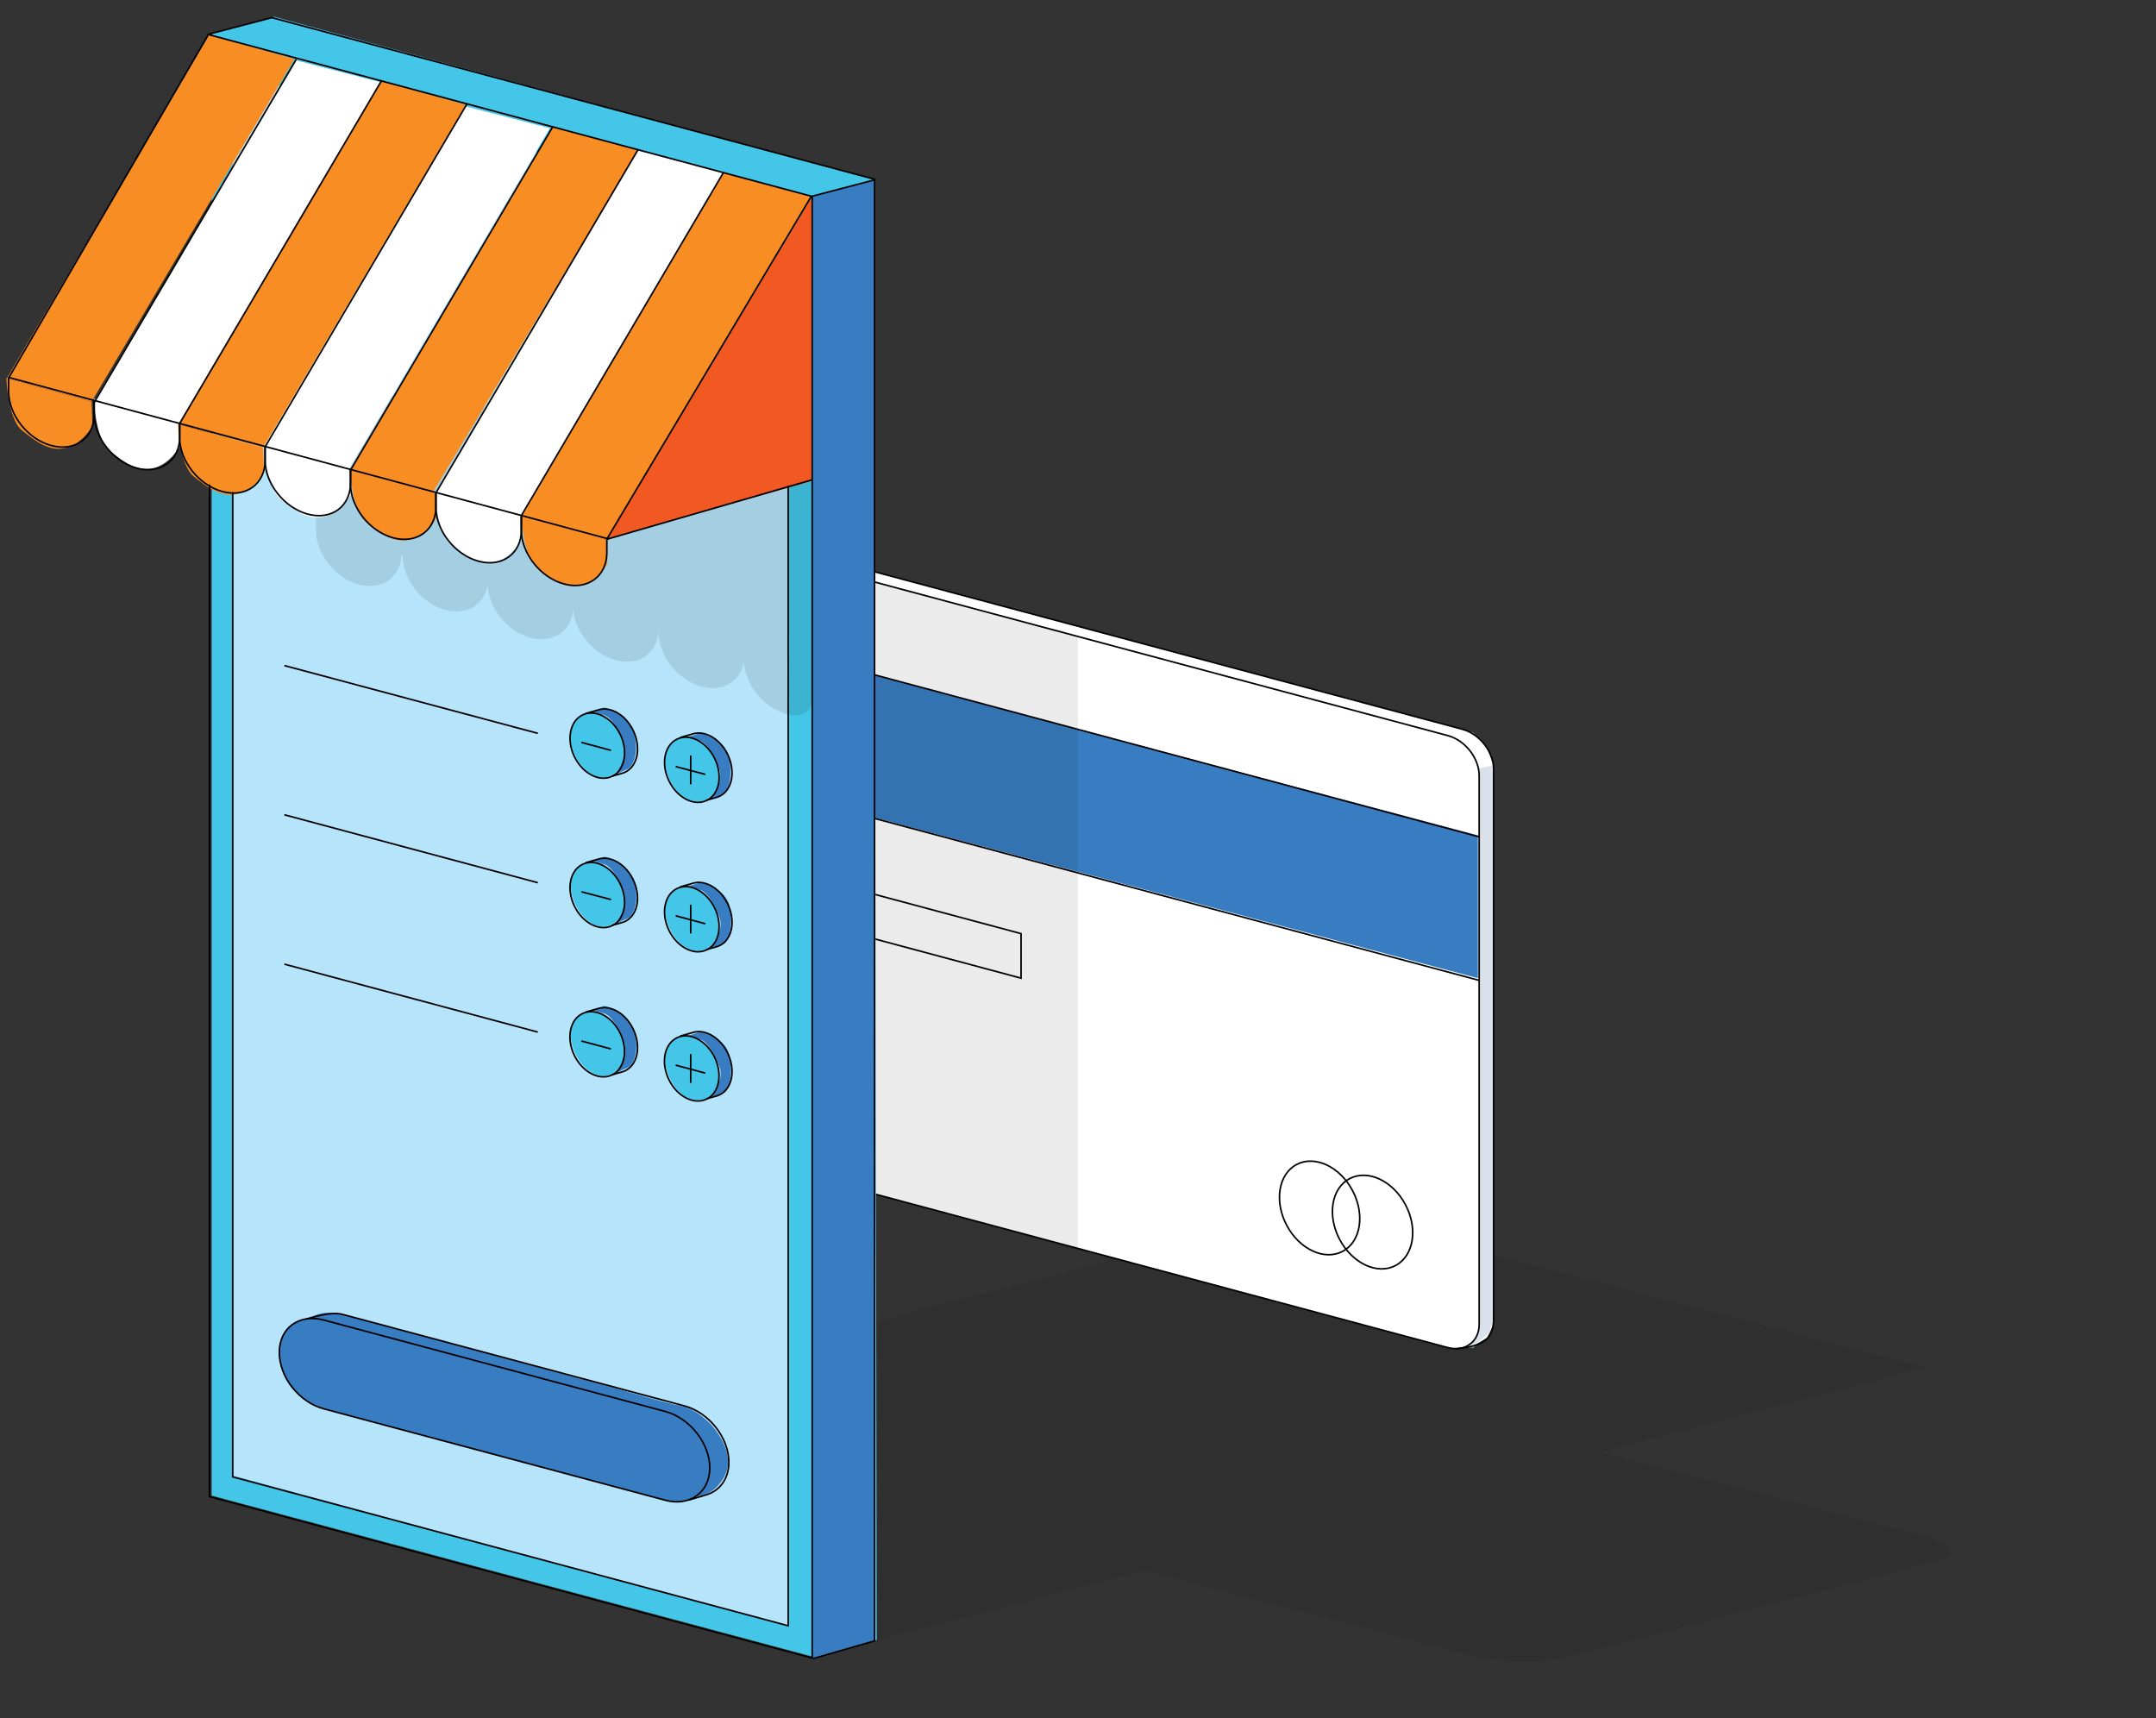 <?xml version="1.0" encoding="utf-8"?>
<!-- Generator: Adobe Illustrator 25.1.0, SVG Export Plug-In . SVG Version: 6.00 Build 0)  -->
<svg version="1.0" xmlns="http://www.w3.org/2000/svg" xmlns:xlink="http://www.w3.org/1999/xlink" x="0px" y="0px"
	 viewBox="0 0 1355.4 1080" style="enable-background:new 0 0 1355.4 1080;" xml:space="preserve">
<rect x="0" y="0" width="1355.4" height="1080" fill="#333333" stroke="none"/>
<style type="text/css">
	.st0{display:none;}
	.st1{display:inline;opacity:8.000000e-02;fill:#010101;}
	.st2{display:inline;opacity:8.000180e-02;}
	.st3{display:inline;fill:#F176AE;}
	.st4{display:inline;fill:#ED1B6F;}
	.st5{display:inline;fill:#E188B9;}
	.st6{display:inline;fill:#F9CBDF;stroke:#010101;stroke-width:1.394;stroke-miterlimit:10;}
	.st7{display:inline;fill:#010101;}
	.st8{display:inline;}
	.st9{fill:none;stroke:#ED1B6F;stroke-width:1.394;stroke-miterlimit:10;}
	.st10{fill:#FCE3EE;stroke:#010101;stroke-miterlimit:10;}
	.st11{fill:#F176AE;stroke:#010101;stroke-miterlimit:10;}
	.st12{fill:#FFFFFF;}
	.st13{fill:none;stroke:#010101;stroke-miterlimit:10;}
	.st14{fill:#F78D23;}
	.st15{fill:#F15822;}
	.st16{fill:#F9A355;}
	.st17{fill:#010101;}
	.st18{fill:#FFEBC9;stroke:#010101;stroke-miterlimit:10;}
	.st19{fill:none;stroke:#ED1B6F;stroke-miterlimit:10;}
	.st20{fill:#F176AE;}
	.st21{fill:#ED1B6F;}
	.st22{fill:none;stroke:#010101;stroke-width:0.98;stroke-miterlimit:10;}
	.st23{fill:none;stroke:#010101;stroke-width:0.966;stroke-miterlimit:10;}
	.st24{opacity:8.000000e-02;fill:#010101;}
	.st25{fill:#387DC1;}
	.st26{fill:#DBE1EA;}
	.st27{fill:none;stroke:#010101;}
	.st28{fill:#44C6E9;}
	.st29{fill:#B6E4FA;}
	.st30{opacity:0.1;fill:#010101;}
</style>
<g id="Layer_1" class="st0">
	<polygon class="st1" points="375.9,1034.5 452.2,1012.4 649.7,1070.1 927.5,994.1 717,935.9 893.8,884.8 521.1,782.7 313.7,842.6 
		3.1,932.4 	"/>
	<g class="st2">
		<g>
			<defs>
				<rect id="SVGID_1_" x="4.4" y="783.3" width="890.7" height="251.7"/>
			</defs>
			<clipPath id="SVGID_2_">
				<use xlink:href="#SVGID_1_"  style="overflow:visible;"/>
			</clipPath>
		</g>
	</g>
	<polygon class="st3" points="4.4,21.5 42.2,11.1 405.9,109 405.9,1026.3 368.3,1036.8 4.4,939.3 	"/>
	<polygon class="st4" points="368.6,119.8 405.9,109 405.9,1026.3 368.3,1036.8 	"/>
	<polygon class="st5" points="4.4,21.5 42.2,11.1 405.9,109 368.6,119.8 	"/>
	<polygon class="st6" points="18.5,49.3 97.7,69.4 97.7,108.6 274.5,156.5 275.4,117.3 353.8,137.6 353.8,1012.4 18.5,922.8 	"/>
	<path class="st7" d="M369.7,1038.5L3.1,940.3V19.7L369.7,118V1038.5z M5.8,938.2l361.3,96.8V119.9L5.8,23.1V938.2z"/>
	<path class="st7" d="M355.2,1014.5L17.3,923.9V46.6l81.6,21.9v39.2l174.5,46.8v-39.2l81.6,21.9v877.3H355.2z M19.7,921.9
		l332.6,89.2v-872l-76.3-20.5v39.2L96.2,109.7V70.5L19.9,50v872H19.7z"/>
	<polygon class="st7" points="369.4,1038.4 368.6,1035.7 404.7,1025.5 404.7,109.7 42,12.5 4.2,22.4 3.7,19.7 42.2,9.7 42.4,9.9 
		407.3,107.5 407.3,1027.4 	"/>
	<polygon class="st7" points="405.7,107.8 367.6,117.8 368.2,120.3 406.4,110.4 	"/>
	<path class="st7" d="M190.9,920.9c-2.3,0-4.8-0.3-7.2-1.1c-17.1-4.6-30.9-24.2-30.9-43.6c0-10.1,3.9-18.9,10.4-24
		c5.8-4.4,13.4-5.8,21.2-3.7c17.1,4.6,30.9,24.2,30.9,43.6c0,10.1-3.9,18.9-10.4,24C201,919.3,196.1,920.9,190.9,920.9 M177.3,850.2
		c-4.6,0-8.8,1.4-12.4,4.1c-6,4.6-9.4,12.5-9.4,21.9c0,18.4,13.1,36.9,29,41.2c7.1,1.9,13.8,0.7,18.9-3.2c6-4.6,9.4-12.6,9.4-21.9
		c0-18.4-13.1-36.9-29-41.2C181.6,850.6,179.4,850.2,177.3,850.2"/>
	<g class="st8">
		<g>
			
				<ellipse transform="matrix(0.759 -0.651 0.651 0.759 -138.348 189.241)" class="st9" cx="186.2" cy="281.4" rx="12.9" ry="17.5"/>
			<g>
				<path class="st9" d="M214.5,273.2c5.3,5.3,8.7,12.5,8.7,19.4c0,6.9-3.4,12-8.7,14.1"/>
				<path class="st9" d="M229.6,270.8c7.5,7.5,12.3,17.7,12.3,27.6c0,9.8-4.9,17-12.3,20"/>
				<path class="st9" d="M245.1,266.6c10.3,10.4,17,24.4,17,38c0,13.5-6.7,23.5-17,27.6"/>
			</g>
			<g>
				<path class="st9" d="M158,255.9c-5.3,2.1-8.7,7.2-8.7,14.1c0,6.9,3.4,14.1,8.7,19.4"/>
				<path class="st9" d="M142.9,244.3c-7.5,3-12.3,10.2-12.3,20c0,9.8,4.9,20,12.3,27.6"/>
				<path class="st9" d="M127.4,230.6c-10.3,4.1-17,14-17,27.6c0,13.5,6.7,27.6,17,38"/>
			</g>
		</g>
	</g>
	<g class="st8">
		<polygon class="st10" points="324.7,653.2 41,577.2 41,355.5 324.7,431.6 		"/>
		<polygon class="st11" points="149,545.2 149,457.1 216.7,519.3 		"/>
	</g>
	<g class="st8">
		<path class="st12" d="M264,720.2L108.4,676c-10.5-3-19.2-14.6-19.2-25.8l0,0c0-11.2,8.6-17.9,19.2-14.9L264,679.6
			c10.5,3,19.2,14.6,19.2,25.8v0C283.1,716.5,274.5,723.2,264,720.2z"/>
		<path class="st13" d="M264,720.2L108.4,676c-10.5-3-19.2-14.6-19.2-25.8l0,0c0-11.2,8.6-17.9,19.2-14.9L264,679.6
			c10.5,3,19.2,14.6,19.2,25.8v0C283.1,716.5,274.5,723.2,264,720.2z"/>
	</g>
	<g class="st8">
		<polygon class="st14" points="714.7,476.5 315.4,367.1 315.4,711.2 714.8,820.2 		"/>
		<polygon class="st15" points="727.9,472.7 714.7,476.5 714.8,820.2 727.7,816.8 		"/>
		<polygon class="st16" points="727.9,472.7 714.7,476.5 315.4,367.1 330,363.1 		"/>
		<polygon class="st17" points="716.1,821.7 716.1,476.4 315.3,366.6 315.3,675.1 316.8,675.1 316.8,368.6 714.6,477.4 714.6,819.7 
			395.8,732.5 395.4,733.9 		"/>
		<polygon class="st17" points="727.8,818.2 729.2,818.2 729.2,471.9 329.4,362.4 329,363.8 727.8,473 		"/>
		<polygon class="st17" points="329.8,362.6 330.2,364.1 315.7,368 315.3,366.6 		"/>
		<polygon class="st17" points="727.9,472.4 728.3,473.8 714.8,477.5 714.4,476.1 		"/>
		<polygon class="st17" points="728.1,816.6 728.5,818 715.6,821.5 715.2,820.1 		"/>
		<polygon class="st18" points="470.4,578.9 356.2,544 356.2,429.8 470.4,464.7 		"/>
		<g>
			<g>
				
					<ellipse transform="matrix(0.759 -0.651 0.651 0.759 -245.893 474.073)" class="st19" cx="516.9" cy="568.9" rx="5.1" ry="6.9"/>
				<g>
					<path class="st19" d="M528,565.7c2.1,2.1,3.4,4.9,3.4,7.6c0,2.7-1.4,4.7-3.4,5.5"/>
					<path class="st19" d="M534,564.8c2.9,3,4.9,7,4.9,10.8c0,3.9-1.9,6.7-4.9,7.9"/>
					<path class="st19" d="M540.1,563.1c4,4.1,6.7,9.6,6.7,14.9c0,5.3-2.6,9.2-6.7,10.8"/>
				</g>
				<g>
					<path class="st19" d="M505.8,558.9c-2.1,0.8-3.4,2.8-3.4,5.5c0,2.7,1.4,5.5,3.4,7.6"/>
					<path class="st19" d="M499.8,554.3c-2.9,1.2-4.9,4-4.9,7.9c0,3.9,1.9,7.9,4.9,10.8"/>
					<path class="st19" d="M493.7,548.9c-4,1.6-6.7,5.5-6.7,10.8c0,5.3,2.6,10.8,6.7,14.9"/>
				</g>
			</g>
		</g>
		<path class="st20" d="M659.5,568.5c0,6.9,5.1,16.1,12.2,18c6.9,1.9,12.2-4.5,12.2-11.5c0-6.9-5.8-14.9-12.7-16.8
			C664.2,556.4,659.5,561.5,659.5,568.5"/>
		<path class="st21" d="M669.4,557.8l6-1.9c0,0,11.5,2.6,13.1,10.9c1.6,8.4-0.1,15.6-2.9,16.8c-2.8,1.1-5.8,1.4-5.8,1.4
			s6.6-6.9,4.1-13.6c-2.6-6.7-5.7-11.2-8.5-12.2C672.6,558.4,669.4,557.8,669.4,557.8"/>
		<path class="st20" d="M617.1,557.6c0,6.9,5.1,16.1,12.2,18c6.9,1.9,12.2-4.5,12.2-11.5c0-7-5.8-14.9-12.7-16.8
			C621.7,545.4,617.1,550.5,617.1,557.6"/>
		<path class="st21" d="M626.4,546.3l6-1.9c0,0,10.5,2.8,13.1,11c2.7,8.7-0.1,15.6-2.9,16.8c-2.8,1.1-5.7,2.8-5.7,2.8
			s6.5-8.2,4-14.9c-2.6-6.7-5.7-11.2-8.5-12.2C629.6,546.8,626.4,546.3,626.4,546.3"/>
		<polygon class="st17" points="488.7,524.7 488.3,526.3 602.1,556.8 602.5,555.2 		"/>
		<polygon class="st17" points="488.7,501.1 488.3,502.7 602.1,533.2 602.5,531.6 		"/>
		<path class="st17" d="M631.9,576.9c-1,0-2-0.1-3-0.4c-7.1-1.9-12.8-10.2-12.8-18.3c0-4.4,1.6-8,4.5-10.2c2.5-1.9,5.6-2.4,8.8-1.6
			c7.2,1.9,12.9,10.2,12.9,18.3c0,4.4-1.6,8-4.5,10.2C636,576.2,634,576.9,631.9,576.9 M626.3,547.6c-1.8,0-3.5,0.6-4.9,1.7
			c-2.5,1.9-3.8,5-3.8,8.8c0,7.5,5.3,15,11.6,16.8c2.8,0.8,5.4,0.3,7.4-1.2c2.5-1.9,3.8-5,3.8-8.8c0-7.5-5.3-15-11.6-16.7
			C628,547.7,627.2,547.6,626.3,547.6"/>
		<path class="st17" d="M635.7,576.1l-0.4-1.6l4.6-1.2c3.9-1.1,6.5-5.2,6.5-10.2c0-7.5-5.3-15-11.6-16.8c-1.9-0.6-3.8-0.4-5.5,0.2
			l-5.1,1.5l-0.4-1.6l5.1-1.5c1.9-0.8,4.1-0.8,6.4-0.2c7.2,1.9,12.9,10.2,12.9,18.3c0,5.9-3,10.5-7.7,11.8L635.7,576.1z"/>
		<polygon class="st17" points="622.1,559.4 621.7,561 634.9,564.6 635.4,562.9 		"/>
		<rect x="670.1" y="566" class="st17" width="1.7" height="13"/>
		<path class="st17" d="M674.3,587.7c-1,0-2-0.1-3-0.4c-7.2-1.9-12.9-10.2-12.9-18.3c0-4.4,1.6-8,4.5-10.2c2.5-1.9,5.6-2.4,8.8-1.6
			c7.2,1.9,12.8,10.2,12.8,18.3c0,4.4-1.6,8-4.5,10.2C678.5,587.1,676.5,587.7,674.3,587.7 M668.8,558.5c-1.8,0-3.5,0.6-4.9,1.7
			c-2.5,1.9-3.8,5-3.8,8.8c0,7.5,5.3,15,11.6,16.8c2.8,0.8,5.4,0.3,7.4-1.2c2.5-1.9,3.8-5,3.8-8.8c0-7.5-5.3-15-11.6-16.8
			C670.5,558.6,669.6,558.5,668.8,558.5"/>
		<path class="st17" d="M678.2,587l-0.4-1.6l4.6-1.2c3.9-1.1,6.5-5.1,6.5-10.2c0-7.5-5.3-15-11.6-16.8c-1.9-0.5-3.8-0.4-5.5,0.2
			l-5.1,1.4l-0.4-1.6l5.1-1.4c1.9-0.8,4.1-0.8,6.4-0.2c7.2,1.9,12.9,10.2,12.9,18.3c0,5.9-3,10.5-7.7,11.8L678.2,587z"/>
		
			<rect x="670.1" y="565.9" transform="matrix(0.258 -0.966 0.966 0.258 -55.335 1073.46)" class="st17" width="1.7" height="13.7"/>
		<polygon class="st14" points="317.4,467.7 258.6,550.8 319.7,533.5 		"/>
		<polyline class="st22" points="316,467.5 258.6,550.8 316.8,533.2 		"/>
		<polyline class="st13" points="316.1,672.7 316.1,711.4 397.1,733.4 		"/>
		<path class="st15" d="M640.6,754.3l-252.2-71.7c-17.1-4.9-31.1-23.6-31.1-41.8v0c0-18.1,14-29,31.1-24.1l252.2,71.7
			c17.1,4.9,31.1,23.6,31.1,41.8v0C671.7,748.3,657.7,759.2,640.6,754.3z"/>
		<g>
			<path class="st12" d="M641.2,738.6L389,666.9c-17.1-4.9-31.1-23.6-31.1-41.8v0c0-18.1,14-29,31.1-24.1l252.2,71.7
				c17.1,4.9,31.1,23.6,31.1,41.8v0C672.3,732.6,658.3,743.4,641.2,738.6z"/>
			<path class="st23" d="M628.3,740.9l-238.7-74c-17.1-4.9-31.1-23.6-31.1-41.8l-11.6,6.5c0-11,7.6-22.7,15.5-27.7
				c0.7-0.4,10.6-2.5,11.4-2.8c4.6-1.6,10-1.7,15.8-0.1l252.2,71.7c17.1,4.9,31.1,23.6,31.1,41.8v0c0,12-6.2,20.8-15.3,24
				c-1.1,0.4-14.5,3.9-15.6,4.1C638.1,743.3,632.7,742.1,628.3,740.9z"/>
			<path class="st12" d="M630.2,741.4l-252.2-71.7c-17.1-4.9-31.1-23.6-31.1-41.8v0c0-18.1,14-29,31.1-24.1l252.2,71.7
				c17.1,4.9,31.1,23.6,31.1,41.8v0C661.3,735.4,647.3,746.3,630.2,741.4z"/>
			<path class="st23" d="M630.2,741.4l-252.2-71.7c-17.1-4.9-31.1-23.6-31.1-41.8v0c0-18.1,14-29,31.1-24.1l252.2,71.7
				c17.1,4.9,31.1,23.6,31.1,41.8v0C661.3,735.4,647.3,746.3,630.2,741.4z"/>
		</g>
		<polygon class="st24" points="661.3,717.3 660.3,725.2 658.5,730 656,734.1 652.4,737.8 646.7,741 655.8,739 662,736.4 
			667.1,731.9 669.7,728 672.3,720.6 672.9,713 		"/>
	</g>
</g>
<g id="Layer_2">
	<path class="st24" d="M824.9,759.4L129.4,940.3l385.6,100.2l204.4-53.2l203.2,52.8c19.1,5,46.8,5.8,62,1.8l231.7-60.2
		c15.2-3.9,12-11.2-7-16.1L1006,912.8l204.4-53.2L824.9,759.4z"/>
	<polygon class="st12" points="354.2,333.3 354.2,678.3 358.3,691.5 365.8,699.4 374.1,703.4 910.1,847.1 913.9,848 927.4,845.4 
		934.9,840.9 938.5,833.6 939,483.5 933.1,467.8 925.8,461.3 917.9,458 379.1,313.9 371.2,312.3 358.3,318.1 	"/>
	<polygon class="st25" points="355.7,372.9 929.1,525.1 929.1,614.9 355.7,462.4 	"/>
	<polygon class="st26" points="929.9,482.9 937.6,478.1 939,488.5 938.9,827.8 936.3,838 930.6,842.5 926.4,847.1 920.6,847.1 
		927.4,841.2 929.9,834.3 930.2,826.7 	"/>
	<polygon class="st12" points="355.7,326.2 364.4,319.8 373.3,313.3 386.9,312.3 390.1,317.8 925.9,460.5 934.6,469.3 939.1,481.2 
		929.9,482.9 922.7,469 915.4,463 906.4,459.7 371.8,318.5 368.2,319.1 	"/>
	<g>
		<path class="st27" d="M910.1,847.1l-536-143.6c-11-2.9-19.8-14.2-19.8-25.2v-345c0-11,8.9-17.5,19.8-14.5l536,143.6
			c11,2.9,19.8,14.2,19.8,25.2v345C929.9,843.5,921,850,910.1,847.1z"/>
		<line class="st27" x1="354.2" y1="371.8" x2="929.9" y2="526.1"/>
		<line class="st27" x1="354.2" y1="462.1" x2="929.9" y2="616.3"/>
		<polygon class="st27" points="641.9,614.9 399.4,549.9 399.4,521.9 641.9,586.9 		"/>
		
			<ellipse transform="matrix(0.883 -0.469 0.469 0.883 -259.175 478.369)" class="st27" cx="829.9" cy="759" rx="23.4" ry="30.9"/>
		
			<ellipse transform="matrix(0.883 -0.469 0.469 0.883 -259.466 495.025)" class="st27" cx="863.2" cy="767.9" rx="23.4" ry="30.9"/>
	</g>
	<g>
		<path class="st27" d="M350.5,323.9c12.8-7.2,21.7-12.1,32.7-9.1l536,143.6c11,2.9,19.8,14.2,19.8,25.2v345
			c0,13.4-6.6,17.7-23.9,19.3"/>
		<path class="st27" d="M939,522.1"/>
		<path class="st27" d="M363.3,367.8"/>
		<path class="st27" d="M939,612.3"/>
		<path class="st27" d="M363.3,458"/>
	</g>
	<polygon class="st24" points="549.8,365.8 677.6,399.6 677.6,786.2 549.8,750.5 	"/>
	<polygon class="st28" points="549.6,112.9 172.3,10.5 133.1,21.3 133.1,940.2 512,1041.7 551.2,1030.9 	"/>
	<polygon class="st25" points="549.8,113.1 510.6,123.5 510.6,1042.3 549.8,1031.5 	"/>
	<polygon class="st29" points="495.5,1022.3 146.3,927.6 146.3,46.2 495.5,136.8 	"/>
	<path class="st30" d="M503.7,282.1l-7.7,23.4l-1,101l-0.4,13.3v29.1c-14.9-4-26.9-19.3-26.9-34.1c0,0,0,0,0,0
		c-1.5,13.1-12.9,20.5-26.7,16.8c-14.9-4-26.9-19.3-26.9-34.1c0-0.4,0-0.8,0.1-1.2l-0.2-0.1c-0.5,14.3-12.3,22.8-26.9,18.8
		c-14.2-3.8-25.8-18-26.8-32.2c-0.9,13.9-12.5,21.9-26.8,18.1c-14.6-3.9-26.5-18.8-26.9-33.4c-1.9,12.5-13.1,19.6-26.6,15.9
		c-14.9-4-26.9-19.3-26.9-34.1c0-0.1,0-0.2,0-0.3l-0.7-0.2c-0.6,14.2-12.4,22.5-26.9,18.6c-14.9-4-26.9-19.3-26.9-34.1l10.9,2.9
		l-4.8-1.4l-6.1-1.5v-90.4L503.7,282.1z"/>
	<path class="st30" d="M511,302.5l-15.1,3l-1.5,143.4c0,0,17.2,5.7,16.6-12.8C510.7,426.3,511,302.5,511,302.5z"/>
	<path class="st28" d="M418,478.5c0,9.7,7.3,22.5,17,25.1s17-6.3,17-16.1s-8.1-20.8-17.8-23.4C424.4,461.5,418,468.8,418,478.5z"/>
	<path class="st25" d="M431.7,463.6l8.4-2.7c0,0,16.2,3.5,18.3,15.4c2.1,11.9-0.2,21.9-4.1,23.4s-8.1,2.1-8.1,2.1s9.3-9.7,5.8-19
		c-3.6-9.4-8-15.7-11.9-17.1C436.1,464.3,431.7,463.6,431.7,463.6z"/>
	<path class="st28" d="M358.6,463.2c0,9.7,7.3,22.5,17,25.1c9.7,2.6,17-6.3,17-16.1s-8.1-20.8-17.8-23.4S358.6,453.5,358.6,463.2z"
		/>
	<path class="st25" d="M371.6,447.5l8.4-2.7c0,0,14.7,3.9,18.3,15.4c3.8,12.2-0.2,21.9-4.1,23.4c-4,1.6-7.9,3.9-7.9,3.9
		s9.1-11.4,5.6-20.8s-8-15.7-11.9-17.1C376,448.2,371.6,447.5,371.6,447.5z"/>
	<path class="st28" d="M418.2,572.3c0,9.7,7.3,22.5,17,25.1c9.7,2.6,17-6.3,17-16.1c0-9.7-8.1-20.8-17.8-23.4
		S418.2,562.6,418.2,572.3z"/>
	<path class="st25" d="M432,557.4l8.4-2.7c0,0,16.2,3.5,18.3,15.4c2.1,11.9-0.2,21.9-4.1,23.4c-4,1.6-8.1,2.1-8.1,2.1
		s9.3-9.7,5.8-19c-3.6-9.4-8-15.7-11.9-17.1S432,557.4,432,557.4z"/>
	<path class="st28" d="M358.9,557c0,9.7,7.3,22.5,17,25.1c9.7,2.6,17-6.3,17-16.1c0-9.7-8.1-20.8-17.8-23.4
		C365.3,540,358.9,547.2,358.9,557z"/>
	<path class="st25" d="M371.8,541.3l8.4-2.7c0,0,14.7,3.9,18.3,15.4c3.8,12.2-0.2,21.9-4.1,23.4c-4,1.6-7.9,3.9-7.9,3.9
		s9.1-11.4,5.6-20.8c-3.6-9.4-8-15.7-11.9-17.1S371.8,541.3,371.8,541.3z"/>
	<path class="st28" d="M418.2,666.2c0,9.7,7.3,22.5,17,25.1c9.7,2.6,17-6.3,17-16.1c0-9.7-8.1-20.8-17.8-23.4
		C424.7,649.2,418.2,656.4,418.2,666.2z"/>
	<path class="st25" d="M432,651.3l8.4-2.7c0,0,16.2,3.5,18.3,15.4c2.1,11.9-0.2,21.9-4.1,23.4c-4,1.6-8.1,2.1-8.1,2.1
		s9.3-9.7,5.8-19c-3.6-9.4-8-15.7-11.9-17.1C436.4,651.9,432,651.3,432,651.3z"/>
	<path class="st28" d="M358.9,650.8c0,9.7,7.3,22.5,17,25.1c9.7,2.6,17-6.3,17-16.1s-8.1-20.8-17.8-23.4
		C365.3,633.8,358.9,641.1,358.9,650.8z"/>
	<path class="st25" d="M371.8,635.1l8.4-2.7c0,0,14.7,3.9,18.3,15.4c3.8,12.2-0.2,21.9-4.1,23.4c-4,1.6-7.9,3.9-7.9,3.9
		s9.1-11.4,5.6-20.8c-3.6-9.4-8-15.7-11.9-17.1S371.8,635.1,371.8,635.1z"/>
	<path class="st25" d="M390.2,873.6L216,826.4c0,0-17-5.6-25.6,6.8s-0.7,29.6,3.4,34.6c4.1,5,11.5,11.4,23.8,14.9
		c12.3,3.5,211.6,56.8,211.6,56.8s15.5,6.2,25.4-9.9c9.9-16-7.6-34.1-7.6-34.1s-9-9.9-18.9-11.7C418.2,882,390.2,873.6,390.2,873.6z
		"/>
	<path class="st25" d="M379,877.3L204.7,830c0,0-17-5.6-25.6,6.8c-8.5,12.4-0.7,29.6,3.4,34.6c4.1,5,11.5,11.4,23.8,14.9
		c12.3,3.5,211.6,56.8,211.6,56.8s15.5,6.2,25.4-9.9c9.9-16-7.6-34.1-7.6-34.1s-9-9.9-18.9-11.7C406.9,885.7,379,877.3,379,877.3z"
		/>
	<path class="st14" d="M381.3,338.9l-53.5-14.7c0,0,0.8,25.4,9.9,32.8c9,7.3,17.2,13.2,27.1,11.1c10-2.1,17.1-13,17.1-14.2
		C381.8,352.5,381.3,338.9,381.3,338.9z"/>
	<path class="st12" d="M327.1,324.3l-53.5-14.7c0,0,0.8,25.4,9.9,32.8c9,7.3,17.2,13.2,27.1,11.1c10-2.1,17.1-13,17.1-14.2
		C327.6,337.9,327.1,324.3,327.1,324.3z"/>
	<path class="st12" d="M219.9,295.7l-53.5-14.7c0,0,0.8,25.4,9.9,32.8c9,7.3,17.2,13.2,27.1,11.1s17.1-13,17.1-14.2
		C220.5,309.2,219.9,295.7,219.9,295.7z"/>
	<path class="st12" d="M112.5,265.3L59,250.5c0,0,0.8,25.4,9.9,32.8S86,296.5,96,294.4s17.1-13,17.1-14.2
		C113,278.9,112.5,265.3,112.5,265.3z"/>
	<polygon class="st15" points="510.6,123.5 510.6,302.3 381.3,338.9 	"/>
	<polygon class="st14" points="510.6,123.5 454.1,108.3 327.7,324.2 381.3,338.9 	"/>
	<polygon class="st12" points="454.9,108.5 401.1,94.6 273.6,309.6 327.7,324.2 	"/>
	<polygon class="st12" points="345.7,80.6 292,66.7 164.4,281.6 218.6,296.2 	"/>
	<polygon class="st12" points="240,51.9 186.3,38 58.7,253 112.9,267.6 	"/>
	<path class="st14" d="M273.7,310.1l-53.5-14.7c0,0,0.8,25.4,9.9,32.8c9,7.3,17.2,13.2,27.1,11.1c10-2.1,17.1-13,17.1-14.2
		C274.2,323.6,273.7,310.1,273.7,310.1z"/>
	<polygon class="st14" points="401.1,94.6 347.6,79.5 220.3,295.4 271.8,310.1 	"/>
	<path class="st14" d="M165.4,281.4l-53.5-14.7c0,0,0.8,25.4,9.9,32.8c9,7.3,17.2,13.2,27.1,11.1c10-2.1,17.1-13,17.1-14.2
		S165.4,281.4,165.4,281.4z"/>
	<polygon class="st14" points="292.9,65.9 239.4,50.8 112.1,266.7 165.4,281.4 	"/>
	<path class="st14" d="M57.6,252.5L4,237.8c0,0,0.8,25.4,9.9,32.8c9,7.3,17.2,13.2,27.1,11.1s17.1-13,17.1-14.2
		C58.1,266.1,57.6,252.5,57.6,252.5z"/>
	<polygon class="st14" points="185.1,37.1 131.5,21.9 4.2,237.9 57.6,252.5 	"/>
	<g>
		<g>
			<polyline class="st13" points="510.6,123.5 510.6,1042.3 131.7,940.8 131.7,304.6 			"/>
			<polyline class="st13" points="146.3,309.4 146.3,928.4 495.5,1022 495.5,305.3 			"/>
			<path class="st13" d="M170.9,32.2"/>
			<polyline class="st13" points="382.9,338.9 5.6,237.3 131.1,21.5 170.9,11.1 549.8,112.7 549.8,1031.5 511.3,1042.6 			"/>
			<path class="st13" d="M-9.7,193.5"/>
			<path class="st13" d="M369.2,295"/>
		</g>
		<path class="st13" d="M327.7,324.4v8.6c0,14.8,12,30.1,26.9,34.1c14.8,4,26.9-4.8,26.9-19.7v-8.5L510,123.5l39.7-10.4"/>
	</g>
	<path class="st13" d="M166.6,280.5v8.6c0,14.8,12,30.1,26.9,34.1c14.8,4,26.9-4.8,26.9-19.7v-8.5"/>
	<path class="st13" d="M112.9,266.3v8.6c0,14.8,12,30.1,26.9,34.1s26.9-4.8,26.9-19.7v-8.5"/>
	<path class="st13" d="M59.2,251.6v8.6c0,14.8,12,30.1,26.9,34.1c14.8,4,26.9-4.8,26.9-19.7v-8.5"/>
	<path class="st13" d="M274,310.1v8.6c0,14.8,12,30.1,26.9,34.1c14.8,4,26.9-4.8,26.9-19.7v-8.5"/>
	<path class="st13" d="M220.3,295.4v8.6c0,14.8,12,30.1,26.9,34.1c14.8,4,26.9-4.8,26.9-19.7V310"/>
	<path class="st13" d="M5.4,237.4v8.6c0,14.8,12,30.1,26.9,34.1s26.9-4.8,26.9-19.7v-8.5"/>
	<line class="st13" x1="131.7" y1="21.9" x2="510.6" y2="123.5"/>
	<line class="st13" x1="59.2" y1="253" x2="186.3" y2="37.2"/>
	<line class="st13" x1="112.9" y1="266.3" x2="240" y2="50.5"/>
	<line class="st13" x1="166.6" y1="281" x2="293.7" y2="65.1"/>
	<line class="st13" x1="220.5" y1="295.3" x2="347.6" y2="79.5"/>
	<line class="st13" x1="274" y1="309.9" x2="401.1" y2="94.1"/>
	<line class="st13" x1="327.7" y1="324.2" x2="454.9" y2="108.3"/>
	<line class="st13" x1="510.6" y1="301.6" x2="381.8" y2="338.9"/>
	<line class="st13" x1="178.8" y1="418.4" x2="338.1" y2="461"/>
	
		<ellipse transform="matrix(0.9 -0.436 0.436 0.9 -166.781 210.822)" class="st13" cx="375.6" cy="468.5" rx="16" ry="21.4"/>
	<path class="st13" d="M368.2,448.5l7.1-2c2.5-0.9,5.3-1.1,8.3-0.3c9.5,2.5,17.2,13.5,17.2,24.6c0,8-4,13.8-9.9,15.4l-6.4,1.8"/>
	<line class="st13" x1="365.5" y1="466.7" x2="384.1" y2="471.7"/>
	<line class="st13" x1="434.2" y1="474.9" x2="434.2" y2="493"/>
	
		<ellipse transform="matrix(0.9 -0.436 0.436 0.9 -167.453 238.238)" class="st13" cx="435" cy="483.7" rx="16" ry="21.4"/>
	<path class="st13" d="M427.6,463.6l7.1-2c2.5-0.9,5.3-1.1,8.3-0.3c9.5,2.5,17.2,13.5,17.2,24.6c0,8-4,13.8-9.9,15.4l-6.4,1.8"/>
	<line class="st13" x1="424.8" y1="481.9" x2="443.4" y2="486.8"/>
	<path class="st13" d="M434.1,492.5"/>
	<path class="st13" d="M434.1,474.4"/>
	<line class="st13" x1="178.8" y1="512.2" x2="338.1" y2="554.9"/>
	
		<ellipse transform="matrix(0.9 -0.436 0.436 0.9 -207.731 220.227)" class="st13" cx="375.6" cy="562.4" rx="16" ry="21.4"/>
	<path class="st13" d="M368.2,542.3l7.1-2c2.5-0.9,5.3-1.1,8.3-0.3c9.5,2.5,17.2,13.5,17.2,24.6c0,8-4,13.8-9.9,15.4l-6.4,1.8"/>
	<line class="st13" x1="365.5" y1="560.6" x2="384.1" y2="565.5"/>
	<line class="st13" x1="434.2" y1="568.7" x2="434.2" y2="586.8"/>
	
		<ellipse transform="matrix(0.9 -0.436 0.436 0.9 -208.404 247.643)" class="st13" cx="435" cy="577.6" rx="16" ry="21.4"/>
	<path class="st13" d="M427.6,557.5l7.1-2c2.5-0.9,5.3-1.1,8.3-0.3c9.5,2.5,17.2,13.5,17.2,24.6c0,8-4,13.8-9.9,15.4l-6.4,1.8"/>
	<line class="st13" x1="424.8" y1="575.7" x2="443.4" y2="580.7"/>
	<path class="st13" d="M434.1,570.7"/>
	<path class="st13" d="M434.1,552.6"/>
	<line class="st13" x1="178.8" y1="606.1" x2="338.1" y2="648.8"/>
	
		<ellipse transform="matrix(0.9 -0.436 0.436 0.9 -248.682 229.631)" class="st13" cx="375.6" cy="656.2" rx="16" ry="21.4"/>
	<path class="st13" d="M368.2,636.2l7.1-2c2.5-0.9,5.3-1.1,8.3-0.3c9.5,2.5,17.2,13.5,17.2,24.6c0,8-4,13.8-9.9,15.4l-6.4,1.8"/>
	<line class="st13" x1="365.5" y1="654.4" x2="384.1" y2="659.4"/>
	<line class="st13" x1="434.2" y1="662.6" x2="434.2" y2="680.7"/>
	
		<ellipse transform="matrix(0.9 -0.436 0.436 0.9 -249.355 257.047)" class="st13" cx="435" cy="671.4" rx="16" ry="21.4"/>
	<path class="st13" d="M427.6,651.3l7.1-2c2.5-0.9,5.3-1.1,8.3-0.3c9.5,2.5,17.2,13.5,17.2,24.6c0,8-4,13.8-9.9,15.4l-6.4,1.8"/>
	<line class="st13" x1="424.8" y1="669.6" x2="443.4" y2="674.6"/>
	<path class="st13" d="M434.1,648.9"/>
	<path class="st13" d="M434.1,630.8"/>
	<path class="st13" d="M434.1,711.5"/>
	<path class="st13" d="M434.1,709"/>
	<path class="st13" d="M183.3,848"/>
	<path class="st13" d="M192.3,829.2c5.6-1.5,16.2-4.8,23.2-2.9l214.8,57.5c15.4,4.1,27.9,20,27.9,35.4v0c0,10.6-5.9,18.2-14.6,20.6
		l-10.7,3.2"/>
	<path class="st13" d="M203.5,885.6l214.8,57.5c15.4,4.1,27.9-5,27.9-20.4v0c0-15.4-12.5-31.2-27.9-35.4l-214.8-57.5
		c-15.4-4.1-27.9,5-27.9,20.4v0C175.6,865.7,188.1,881.5,203.5,885.6z"/>
</g>
</svg>
